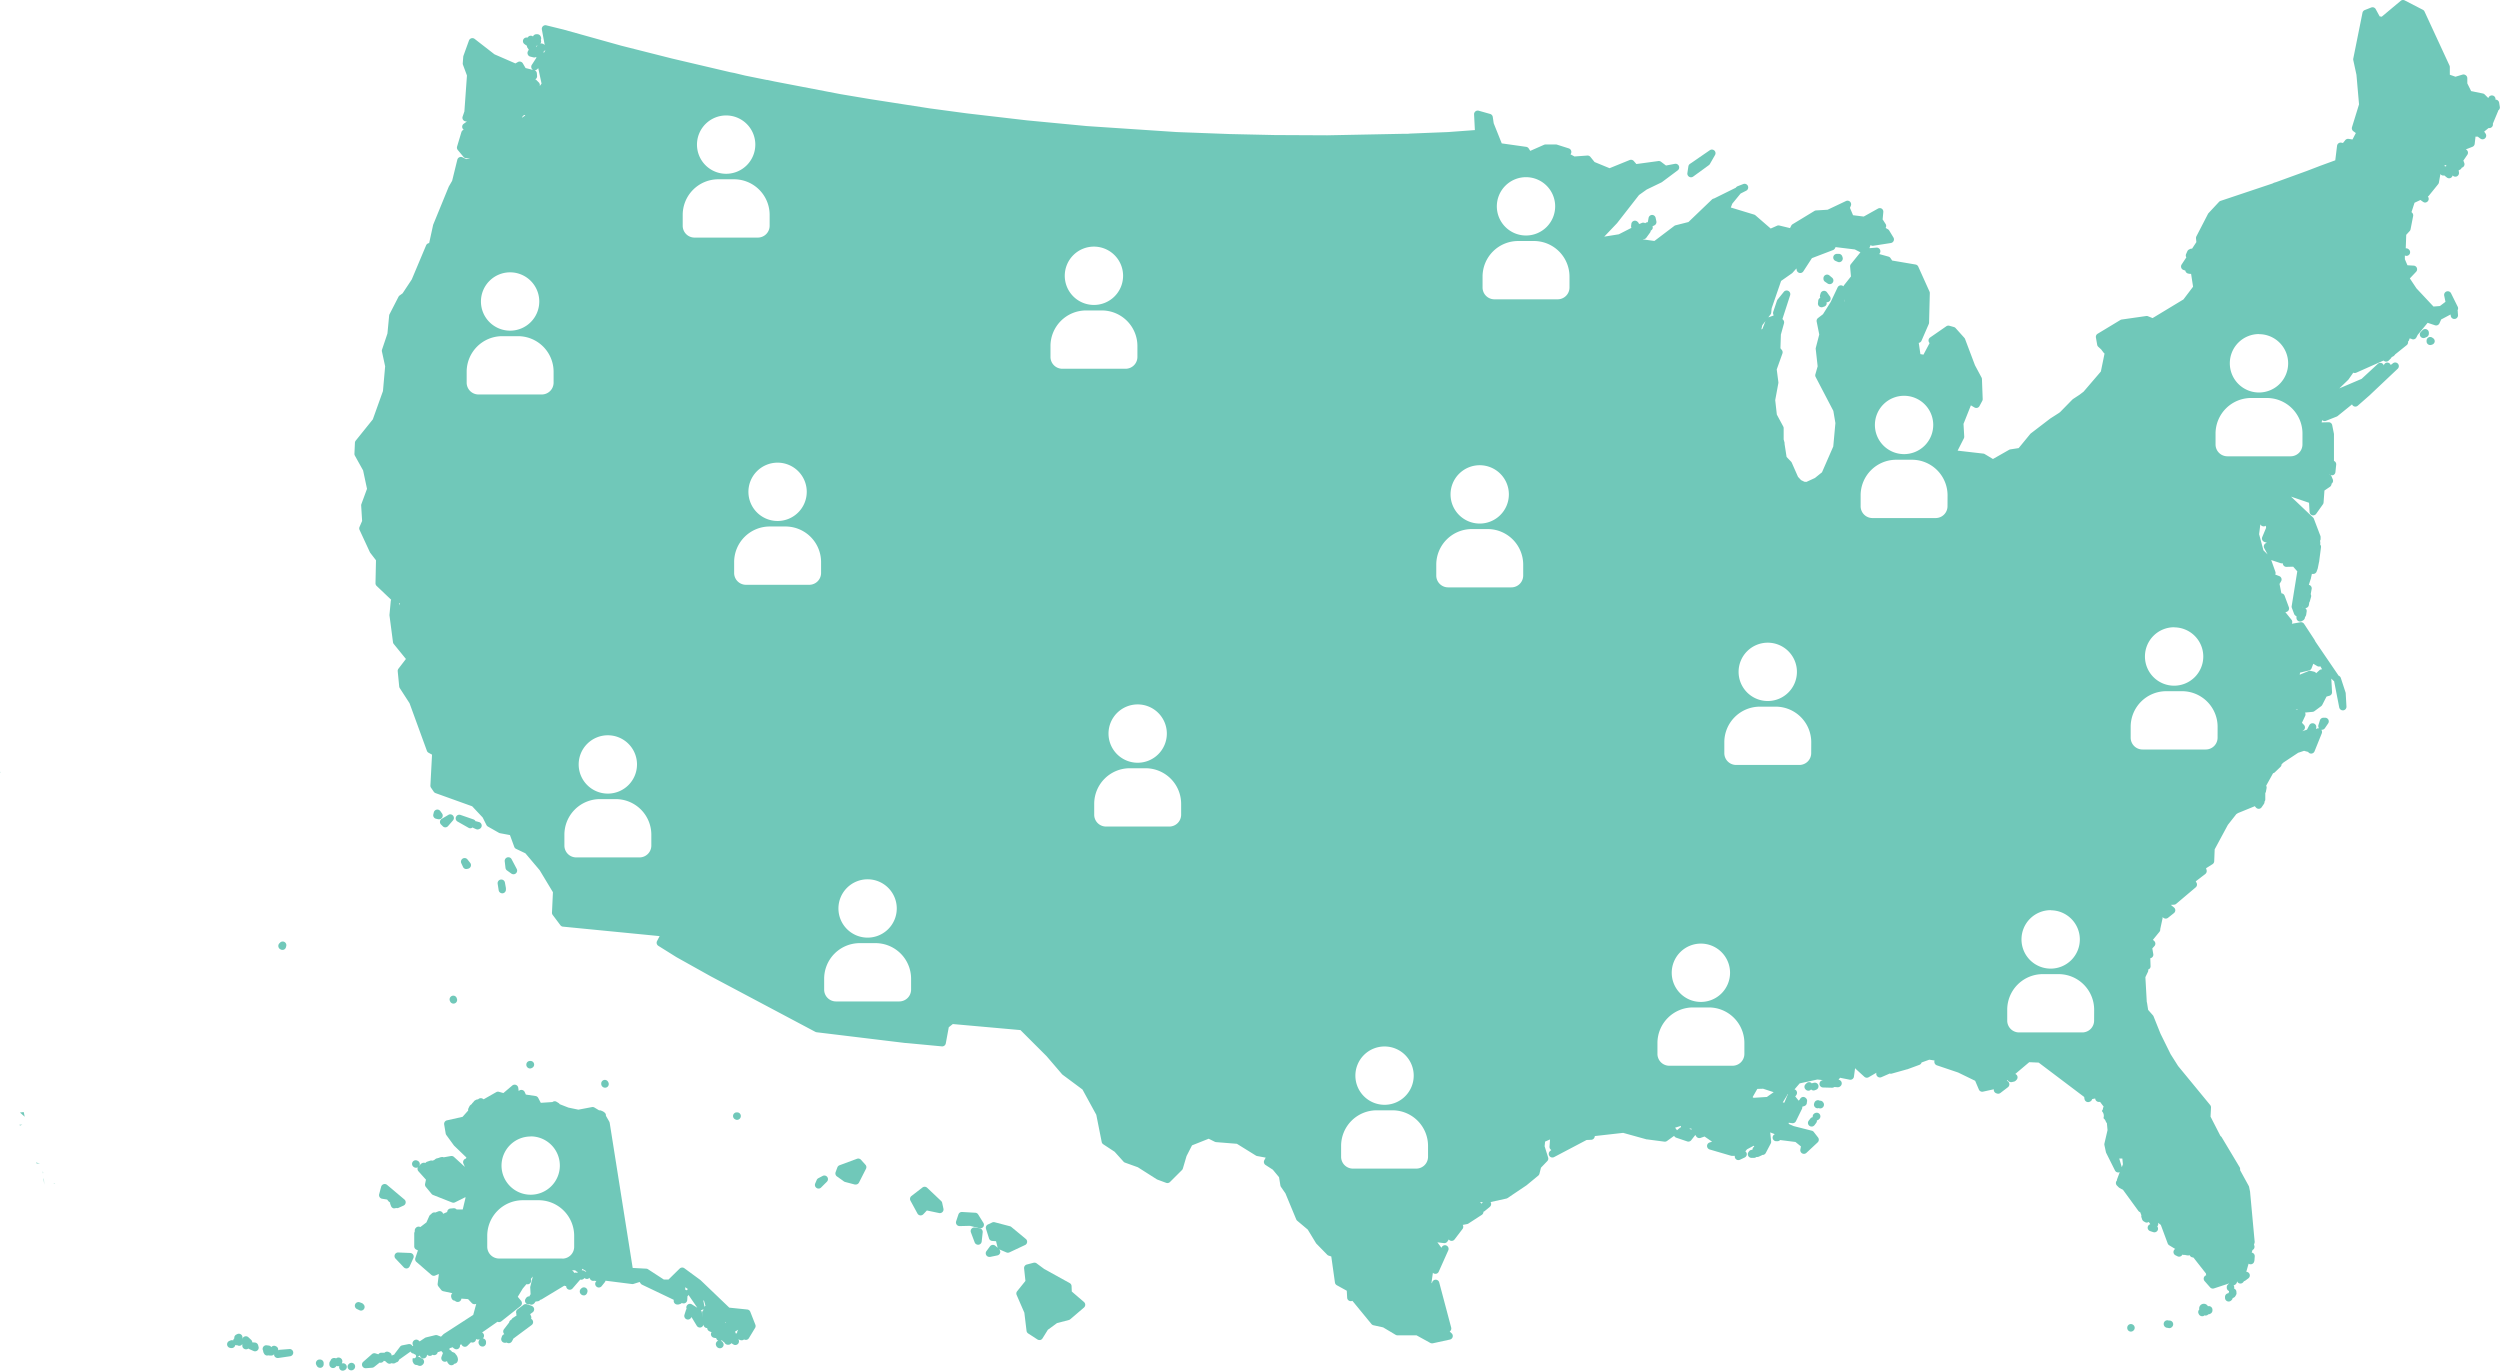 <svg xmlns="http://www.w3.org/2000/svg" viewBox="0 0 972.05 532.99"><defs><style>.cls-1{fill:#70c8b9;}</style></defs><title>illustration-3_1</title><g id="Layer_2" data-name="Layer 2"><g id="Layer_1-2" data-name="Layer 1"><polygon class="cls-1" points="0 300.37 0.29 300.27 0.29 300.08 0 300.37 0 300.37"/><polygon class="cls-1" points="16.99 458.68 17.18 460.62 17.08 458 16.99 458.68"/><polygon class="cls-1" points="7.76 437.62 8.64 437.33 7.57 437.33 7.76 437.62"/><polygon class="cls-1" points="7.76 432.57 9.61 434.22 9.22 432.38 7.76 432.57"/><polygon class="cls-1" points="14.07 452.27 15.53 452.57 14.17 451.98 14.07 452.27"/><polygon class="cls-1" points="21.16 460.24 21.45 460.14 20.77 460.14 21.16 460.24"/><polygon class="cls-1" points="16.7 456.25 16.79 455.96 16.6 455.38 16.7 456.25"/><path class="cls-1" d="M944.39,129.73v-.38a1.42,1.42,0,0,0-2.42-1l-.68.68a1.42,1.42,0,0,0,1,2.42,1.36,1.36,0,0,0,.56-.11l.68-.29A1.43,1.43,0,0,0,944.39,129.73Z"/><path class="cls-1" d="M946,131.47l-.29-.2a1.42,1.42,0,0,0-2.21,1.18v.29a1.4,1.4,0,0,0,.59,1.15,1.43,1.43,0,0,0,1.28.2l.29-.1a1.44,1.44,0,0,0,1-1.16A1.42,1.42,0,0,0,946,131.47Z"/><path class="cls-1" d="M366.34,467.71a1.37,1.37,0,0,0-.41-.74l-5.43-5.14a1.42,1.42,0,0,0-1.84-.1l-4.28,3.3a1.44,1.44,0,0,0-.38,1.8l2.72,5a1.41,1.41,0,0,0,1.06.74H358a1.45,1.45,0,0,0,1-.44l1.39-1.47,4.76,1a1.42,1.42,0,0,0,1.29-.39,1.41,1.41,0,0,0,.39-1.29Z"/><path class="cls-1" d="M380.9,477.57l-1.84-.29a1.41,1.41,0,0,0-1.55,1.89l1.46,3.89a1.43,1.43,0,0,0,1.32.92l.18,0a1.41,1.41,0,0,0,1.23-1.25l.39-3.59A1.42,1.42,0,0,0,380.9,477.57Z"/><path class="cls-1" d="M334.76,450.94a1.41,1.41,0,0,0-1.55-.38l-6.8,2.52a1.43,1.43,0,0,0-.83.84l-.68,1.84a1.43,1.43,0,0,0,.51,1.65l2.71,1.94a1.54,1.54,0,0,0,.47.22l3.79,1a1.45,1.45,0,0,0,.35,0,1.43,1.43,0,0,0,1.27-.77l2.71-5.34a1.4,1.4,0,0,0-.21-1.59Z"/><path class="cls-1" d="M319.84,457.24l-1.65.87a1.43,1.43,0,0,0-.64.69l-.58,1.36a1.4,1.4,0,0,0,.51,1.73,1.35,1.35,0,0,0,.79.25,1.38,1.38,0,0,0,1-.42l2.23-2.23a1.41,1.41,0,0,0-1.66-2.25Z"/><path class="cls-1" d="M416.73,502.17l-.08-2.09a1.41,1.41,0,0,0-.73-1.19L406,493.4l-2.94-2.18a1.42,1.42,0,0,0-1.2-.23l-2.62.68a1.41,1.41,0,0,0-1.05,1.52l.52,4.86-3.22,4a1.41,1.41,0,0,0-.2,1.46l3,6.9.85,7.07a1.45,1.45,0,0,0,.64,1l3.59,2.33a1.41,1.41,0,0,0,.77.22,1.63,1.63,0,0,0,.31,0,1.4,1.4,0,0,0,.89-.63l2.09-3.36,3.54-2.59,4.59-1.2a1.4,1.4,0,0,0,.57-.29l5.34-4.56a1.44,1.44,0,0,0,.49-1.08,1.4,1.4,0,0,0-.5-1.08Z"/><path class="cls-1" d="M380.32,472.19a1.38,1.38,0,0,0-1.11-.65l-5.15-.3a1.41,1.41,0,0,0-1.42,1l-.87,2.62a1.41,1.41,0,0,0,.2,1.29,1.43,1.43,0,0,0,1.17.58l4-.1,3.69.93a1.44,1.44,0,0,0,1.5-.55,1.42,1.42,0,0,0,0-1.59Z"/><path class="cls-1" d="M399.36,483a1.38,1.38,0,0,0-.5-1.27l-5.63-4.66a1.4,1.4,0,0,0-.54-.28l-5.92-1.55a1.36,1.36,0,0,0-1,.09l-1.65.77a1.41,1.41,0,0,0-.74,1.71l1.16,3.69a1.44,1.44,0,0,0,1.24,1l1.5.11.54,2.2a1.11,1.11,0,0,0,.19.43l-1-.86a1.45,1.45,0,0,0-1.09-.34,1.42,1.42,0,0,0-1,.57l-1.36,1.84a1.41,1.41,0,0,0,1.14,2.26l.29,0,2.81-.58a1.4,1.4,0,0,0,1.08-1,1.39,1.39,0,0,0-.36-1.33l.08,0,2.72,1.17a1.55,1.55,0,0,0,.56.11,1.38,1.38,0,0,0,.6-.13l6-2.82A1.39,1.39,0,0,0,399.36,483Z"/><path class="cls-1" d="M109,369.1l.19.09a1.43,1.43,0,0,0,.64.15,1.52,1.52,0,0,0,.59-.12,1.41,1.41,0,0,0,.78-1l.1-.39a1.42,1.42,0,0,0-2.38-1.34l-.29.29a1.43,1.43,0,0,0-.4,1.23A1.46,1.46,0,0,0,109,369.1Z"/><path class="cls-1" d="M176,387.15a1.47,1.47,0,0,0-1.19,1.45,1.36,1.36,0,0,0,.15.63l.09.2a1.42,1.42,0,0,0,2.62-1.08l-.1-.29A1.39,1.39,0,0,0,176,387.15Z"/><path class="cls-1" d="M286,435.3a1.4,1.4,0,0,0,.57.13,1.51,1.51,0,0,0,.81-.25,1.48,1.48,0,0,0,.67-1.25,1.42,1.42,0,0,0-1.41-1.42h-.2a1.43,1.43,0,0,0-1.38,1.1,1.41,1.41,0,0,0,.75,1.59Z"/><path class="cls-1" d="M236.49,422.25a1.44,1.44,0,0,0,.06-1.38l-.1-.19a1.41,1.41,0,0,0-2.68.63v.2a1.5,1.5,0,0,0,1.51,1.41A1.42,1.42,0,0,0,236.49,422.25Z"/><path class="cls-1" d="M206.07,415.45a1.42,1.42,0,0,0,.63-.15l.19-.1a1.41,1.41,0,0,0-.63-2.68h-.19a1.41,1.41,0,0,0-1.42,1.42V414a1.42,1.42,0,0,0,.67,1.21A1.44,1.44,0,0,0,206.07,415.45Z"/><path class="cls-1" d="M174.38,316.82l-2.62,1.55a1.41,1.41,0,0,0-.28,2.22l.68.68a1.38,1.38,0,0,0,1,.42h.05a1.44,1.44,0,0,0,1-.49l1.94-2.23a1.42,1.42,0,0,0-1.79-2.15Z"/><path class="cls-1" d="M184.23,322l.88.39a1.42,1.42,0,0,0,.57.12,1.36,1.36,0,0,0,.63-.15l.2-.09a1.42,1.42,0,0,0-.26-2.64l-1.07-.29a2.28,2.28,0,0,0-.26,0,1.42,1.42,0,0,0-.81-.73l-5.05-1.75a1.42,1.42,0,0,0-1.16,2.58l4.27,2.42a1.37,1.37,0,0,0,.7.19,1.45,1.45,0,0,0,.92-.34A1.25,1.25,0,0,0,184.23,322Z"/><path class="cls-1" d="M181.75,334.15a1.42,1.42,0,0,0-2.4,1.47l.68,1.46a1.38,1.38,0,0,0,1.63.77l.39-.09a1.43,1.43,0,0,0,1-.92,1.41,1.41,0,0,0-.22-1.33Z"/><path class="cls-1" d="M171.22,315.38a1.43,1.43,0,0,0-1.42-.58,1.41,1.41,0,0,0-1.12,1.05l-.19.78a1.36,1.36,0,0,0,.17,1.09,1.4,1.4,0,0,0,.89.63l.88.2.3,0a1.42,1.42,0,0,0,1.16-2.23Z"/><path class="cls-1" d="M197.08,338.41l1.75,1.26a1.41,1.41,0,0,0,.83.26,1.37,1.37,0,0,0,.93-.35,1.41,1.41,0,0,0,.32-1.73l-2-3.79a1.42,1.42,0,0,0-2.66.84l.29,2.52A1.48,1.48,0,0,0,197.08,338.41Z"/><path class="cls-1" d="M194.67,342a1.42,1.42,0,0,0-1.17,1.62l.39,2.52a1.42,1.42,0,0,0,1.4,1.2h.11a1.42,1.42,0,0,0,1.31-1.42v-.38a2.28,2.28,0,0,0,0-.26l-.39-2.13A1.41,1.41,0,0,0,194.67,342Z"/><path class="cls-1" d="M705.79,432.76l-.2.1a1.43,1.43,0,0,0-.78,1.26v.1a.76.76,0,0,0,0,.16,1.44,1.44,0,0,0-.89.52l-.68.88a1.42,1.42,0,0,0,2.12,1.87l.1-.1a1,1,0,0,0,.13-.15l.58-.78a1.37,1.37,0,0,0,.27-1,1.4,1.4,0,0,0,.76-.37l.2-.19a1.42,1.42,0,0,0-1.64-2.27Z"/><path class="cls-1" d="M708.69,428.37a1.39,1.39,0,0,0-1.11-.39l-.14-.07a1.37,1.37,0,0,0-1.17,0,1.39,1.39,0,0,0-.8.86l-.1.29a1.42,1.42,0,0,0,.49,1.57,1.35,1.35,0,0,0,.86.29,1.42,1.42,0,0,0,.45-.08,1.45,1.45,0,0,0,.58.14,1.49,1.49,0,0,0,.36-.05,1.47,1.47,0,0,0,1.09-1.42,1.41,1.41,0,0,0-.41-1Z"/><path class="cls-1" d="M843.58,513.46h-.2a.58.58,0,0,0-.14,0,1.44,1.44,0,0,0-1.08,0,1.42,1.42,0,0,0-.87,1.31v.1a1.51,1.51,0,0,0,1.51,1.42l.12,0a1.56,1.56,0,0,0,.56.12h0a1.51,1.51,0,0,0,1-.42l.09-.1a1.43,1.43,0,0,0,.3-1.55A1.42,1.42,0,0,0,843.58,513.46Z"/><path class="cls-1" d="M859.22,507.89a1.39,1.39,0,0,0-.73,0l0,0a1.81,1.81,0,0,0-3.36,1.26,1.33,1.33,0,0,0-.21.26,1.41,1.41,0,0,0-.06,1.38l.1.19a1.41,1.41,0,0,0,1.26.79,1.86,1.86,0,0,0,.33,0,1.48,1.48,0,0,0,.61-.34,1.25,1.25,0,0,0,.42.08,1.41,1.41,0,0,0,1.06-.48h0a1.46,1.46,0,0,0,.64-.15l.19-.1a1.41,1.41,0,0,0,.78-1.26v-.2A1.43,1.43,0,0,0,859.22,507.89Z"/><path class="cls-1" d="M828.53,514.82a1.43,1.43,0,0,0-1.42,1.42v.1a1.42,1.42,0,0,0,.87,1.3,1.35,1.35,0,0,0,.55.11,1.41,1.41,0,0,0,1-.41l.1-.09a1.42,1.42,0,0,0,.26-1.55A1.5,1.5,0,0,0,828.53,514.82Z"/><path class="cls-1" d="M704.19,423.59a1.37,1.37,0,0,0,.18.16,1.41,1.41,0,0,0,.79.24,1.39,1.39,0,0,0,.53-.1l.49-.19a1.42,1.42,0,0,0-.81-2.71l-.48.1a1.09,1.09,0,0,0-.43.18,1.12,1.12,0,0,0-.17-.2,1.43,1.43,0,0,0-1.88.11l-.39.39a1.42,1.42,0,0,0,0,2l.09.09a1.42,1.42,0,0,0,1,.42h.17A1.42,1.42,0,0,0,704.19,423.59Z"/><path class="cls-1" d="M972,41.66l-.29-1.75a1.43,1.43,0,0,0-1.23-1.17l-.18,0,0-.37a1.4,1.4,0,0,0-1.13-1.24,1.44,1.44,0,0,0-1.53.71l-.15.28-1.38-1.38a1.46,1.46,0,0,0-.72-.39l-4.56-.93-1.49-3v-2a1.42,1.42,0,0,0-.57-1.14A1.45,1.45,0,0,0,957.5,29l-2.76.83-2.2-.77v-3a1.49,1.49,0,0,0-.13-.59l-9.71-21a1.39,1.39,0,0,0-.63-.66L935,.16a1.41,1.41,0,0,0-1.56.17L926.06,6.5l-.81-.14-1.52-2.8A1.41,1.41,0,0,0,922,2.91l-2.53,1a1.43,1.43,0,0,0-.88,1L915,22.78a1.26,1.26,0,0,0,0,.58l1.24,5.74,1,11.48-2.73,8.85A1.44,1.44,0,0,0,915,51l1,.73-1.3,2.5L913.19,54a1.41,1.41,0,0,0-1.22.4l-.19.2a.1.1,0,0,0,0,.05l-.06.06-.72.88-.62-.12a1.42,1.42,0,0,0-1.11.24,1.44,1.44,0,0,0-.58,1L908,62.33l-5.8,2.12-5.21,2L885,70.81l-.68.2a.85.85,0,0,0-.24.09l-.5.25-20.19,6.76a1.54,1.54,0,0,0-.59.38l-4.07,4.37a1.34,1.34,0,0,0-.22.31L854,91.9a1.49,1.49,0,0,0-.15.8l.14,1.44-1.68,2.56a1.45,1.45,0,0,0-.79.12l-.39.2a1.35,1.35,0,0,0-.65.68L850,98.77a1.39,1.39,0,0,0,.09,1.3l-1.83,2.78a1.38,1.38,0,0,0-.15,1.23,1.39,1.39,0,0,0,.88.89l.72.24a1.27,1.27,0,0,0,.06.28,1.42,1.42,0,0,0,1.09.89l.59.1.23,0a1.09,1.09,0,0,0,.26,0l.77,5-3.74,4.94-12,7.26-1.77-.71a1.4,1.4,0,0,0-.73-.09l-9.51,1.36a1.4,1.4,0,0,0-.53.19l-8.83,5.34a1.42,1.42,0,0,0-.67,1.45l.49,2.82a1.38,1.38,0,0,0,.46.82l1.09,1,.94,1.25a1.52,1.52,0,0,0,.38.34l-1.43,7-6.71,7.83-1.53,1.17L806,155.17l-.2.17-4.7,4.8-.46.38-3.42,2.19-.1.07-7.47,5.72a1.75,1.75,0,0,0-.24.23l-4.51,5.5-3.24.5a1.36,1.36,0,0,0-.49.17l-6.27,3.57-3.17-1.9a1.44,1.44,0,0,0-.57-.2l-10-1.15,2.42-4.76a1.48,1.48,0,0,0,.15-.72l-.28-4.93,2.87-7.2,1.39.82a1.47,1.47,0,0,0,1.11.14,1.41,1.41,0,0,0,.86-.71l1.07-2a1.45,1.45,0,0,0,.16-.71l-.29-7.76a1.47,1.47,0,0,0-.17-.62L767.9,142l-3.85-10.2a1.48,1.48,0,0,0-.28-.45l-3.39-3.78a1.42,1.42,0,0,0-.68-.42l-1.75-.49a1.42,1.42,0,0,0-1.18.2l-6.31,4.37a1.39,1.39,0,0,0-.59.95,1.42,1.42,0,0,0,.28,1.09l.11.14-2.38,4.49-1.19-.21-.64-4.35.26-.09a1.43,1.43,0,0,0,.82-.78l2.82-6.5a1.4,1.4,0,0,0,.11-.53l.29-11.45a1.35,1.35,0,0,0-.12-.62l-4.37-9.7a1.42,1.42,0,0,0-1.05-.82l-9.11-1.55-.63-.94a1.38,1.38,0,0,0-.78-.58l-3.61-1,.19-.26a1.42,1.42,0,0,0-1.26-2.24l-2.52.2a.86.86,0,0,0-.23,0l.46-1.19.09.06a1.34,1.34,0,0,0,1,.2l6.8-1.06a1.43,1.43,0,0,0,1-2.14l-1.65-2.72a1.38,1.38,0,0,0-.5-.49l-.9-.52a1.41,1.41,0,0,0,0-1.53l-1-1.55a.9.9,0,0,0-.16-.18l.27-2.92a1.42,1.42,0,0,0-.63-1.32,1.46,1.46,0,0,0-1.47,0l-5.51,3.08-4.16-.52-1.2-2.86.34-.81a1.41,1.41,0,0,0-1.9-1.84l-7.13,3.38-4.49.27a1.39,1.39,0,0,0-.65.21L697,87.18a1.45,1.45,0,0,0-.53.57l-.47.94-4.14-1a1.43,1.43,0,0,0-.91.08l-2.47,1.09-5.93-5.14a1.41,1.41,0,0,0-.51-.28l-9.07-2.76.57-1.47,3.23-3.95L679,74.13a1.42,1.42,0,0,0-1.14-2.59l-2.24.87a1.6,1.6,0,0,0-.58.42l-.12.16-8.48,4.2a1.42,1.42,0,0,0-.79.37l-9.15,8.77-5,1.27a1.22,1.22,0,0,0-.5.24l-7.5,5.68-.26.17L639,93.1l-.19,0V93l.18,0a1.42,1.42,0,0,0,1.16-.6l1.45-2a1.41,1.41,0,0,0,.24-.73,1.47,1.47,0,0,0,.69-.7,1.44,1.44,0,0,0,0-1l.16-.06.59-.29a1.44,1.44,0,0,0,.75-1.57l-.29-1.36a1.42,1.42,0,0,0-1.39-1.12h0A1.41,1.41,0,0,0,641,84.74l-.3,1.65v0a1.42,1.42,0,0,0-.72.2l-.32.2-.15-.09a1.37,1.37,0,0,0-1.17,0l-.68.29h0a1.43,1.43,0,0,0-.39.11,1.46,1.46,0,0,0-.37-.69l-.2-.19a1.43,1.43,0,0,0-1.46-.34,1.41,1.41,0,0,0-.94,1.17l-.1.77a1.44,1.44,0,0,0,.14.77l-4.91,2.51-5.67.91,4.92-5.17.09-.1,8.51-10.91,3-2.14L646,70.93l.23-.14,6.11-4.56a1.42,1.42,0,0,0-1.11-2.53l-3.46.66-1.92-1.46a1.42,1.42,0,0,0-1.05-.28l-8.54,1.16-1-1.15a1.42,1.42,0,0,0-1.63-.4l-7.8,3.17L620,63l-1.62-2a1.41,1.41,0,0,0-1.19-.52l-5,.36L610.63,60a1.4,1.4,0,0,0,.29-1.3,1.43,1.43,0,0,0-.93-1l-4.57-1.45a1.25,1.25,0,0,0-.43-.07h-4.07a1.39,1.39,0,0,0-.57.12L595,58.66l-.61-.94a1.41,1.41,0,0,0-1-.63l-9.48-1.34-3.13-7.82-.36-2.46a1.44,1.44,0,0,0-1-1.16l-4.47-1.26a1.42,1.42,0,0,0-1.8,1.44l.31,6.09L563,51.35l-14.74.59-.9.09h-2l-29.28.58-20.46-.1-17.54-.39-20.51-.77-35-2.33-23.36-2.23-23.27-2.71-14.44-1.94L338.4,38.55l-11.52-1.93-25.79-4.95-2.71-.58-.25,0-8.45-1.71-4.15-1L284,28.09l-22.69-5.33-19.77-5L219.12,11.5l-6.7-1.65a1.41,1.41,0,0,0-1.73,1.63l1.1,6s0,0,0,0l-.39-.3a1.76,1.76,0,0,0-.95-.28,1.36,1.36,0,0,0-.36.06,1.42,1.42,0,0,0,.24-1.35s0,0-.05-.09a1.4,1.4,0,0,0,0-1.23l-.09-.2a1.41,1.41,0,0,0-1.27-.78h-.39a1.41,1.41,0,0,0-1.29.87,1.43,1.43,0,0,0-.78-.29,1.39,1.39,0,0,0-1.07.42l-.1.09-.19.24a1.4,1.4,0,0,0-1.57.62,1.42,1.42,0,0,0,.39,1.88l.68.49a1.83,1.83,0,0,0,.28.14,1.39,1.39,0,0,0,.26.87l.46.66-.36.68a1.39,1.39,0,0,0,0,1.24,1.37,1.37,0,0,0,1,.8l1.16.29a1.41,1.41,0,0,0,.35.05,1.43,1.43,0,0,0,.72-.23l.08.34-1.71,2.65A1.41,1.41,0,0,0,207,27a1.57,1.57,0,0,0,.25.14,1.72,1.72,0,0,0-.39,0,1.58,1.58,0,0,0-.38-.15l-2.13-.53-1.06-1.82a1.43,1.43,0,0,0-1.89-.54l-1,.56-8.14-3.54-7.72-6a1.42,1.42,0,0,0-2.2.64l-2.14,5.92a1.63,1.63,0,0,0-.08.37l-.19,2.53a1.37,1.37,0,0,0,.08.6l1.55,4.17-1,14-.71,2.06A1.43,1.43,0,0,0,181,47.19l.54.05-1.23.88a1.41,1.41,0,0,0-.6,1.26,1.44,1.44,0,0,0,.61,1.06,1.44,1.44,0,0,0-.94,1L177.72,57a1.44,1.44,0,0,0,.26,1.3L180.22,61a1.37,1.37,0,0,0,1.21.51l1.43-.11-1.61.48-1.44-.72a1.43,1.43,0,0,0-1.23,0,1.45,1.45,0,0,0-.78,1l-2,8.15-1.25,2.15a.76.76,0,0,0-.09.18l-6,14.66a.88.88,0,0,0-.07.23l-1.53,7h0a1.41,1.41,0,0,0-1.18.86l-5.58,13.27-3.57,5.4-1.14.82a1.41,1.41,0,0,0-.44.5l-3.49,6.8a1.31,1.31,0,0,0-.15.51l-.67,7L148.52,136a1.37,1.37,0,0,0,0,.75l1.23,5.68-.85,9.63-3.94,11-6.64,8.26a1.5,1.5,0,0,0-.32.83l-.19,4.27a1.41,1.41,0,0,0,.18.75l3.19,5.74,1.52,7.15-2.18,5.93a1.39,1.39,0,0,0-.09.57l.37,6-1,2.3a1.41,1.41,0,0,0,0,1.17l4,8.64c.05.09.1.18.16.27l2.23,2.9-.19,8.92a1.42,1.42,0,0,0,.44,1.06l5.66,5.38a1.42,1.42,0,0,0-.17.55l-.49,5.24a1.61,1.61,0,0,0,0,.31l1.36,10.39a1.45,1.45,0,0,0,.3.71l4.73,5.82-2.9,3.78a1.38,1.38,0,0,0-.29,1l.58,5.92a1.4,1.4,0,0,0,.22.63l3.8,5.88,6.74,18.49a1.39,1.39,0,0,0,.65.76l1.35.74-.63,12a1.35,1.35,0,0,0,.25.87l1.06,1.56a1.45,1.45,0,0,0,.69.53l14.24,5.12,4.09,4.36,1.46,2.92a1.43,1.43,0,0,0,.57.6l4.27,2.43a1.65,1.65,0,0,0,.44.16l3.86.72,1.67,4.58a1.37,1.37,0,0,0,.72.79l3.61,1.72,5.55,6.57,5.16,8.56-.37,7.92a1.38,1.38,0,0,0,.28.92l3,4a1.37,1.37,0,0,0,1,.55l37.58,3.68-1,1.91a1.42,1.42,0,0,0,.5,1.87l7.05,4.41,13.23,7.39,40.76,21.64a1.28,1.28,0,0,0,.49.16L352,405.54h.39l.21.05.22,0,13.39,1.26a1.42,1.42,0,0,0,1.53-1.15l1.16-6.28,1.57-1.25,26.31,2.35,10.16,10.15,6,7a1.7,1.7,0,0,0,.24.22l7.71,5.73,5.37,9.83,2.1,10.56a1.4,1.4,0,0,0,.61.91l4.41,2.9,3.47,3.85a1.3,1.3,0,0,0,.57.38l5,1.8,7.34,4.67.26.13,3.4,1.26a1.42,1.42,0,0,0,1.5-.33l4.66-4.65a1.44,1.44,0,0,0,.35-.61l1.42-4.82,2.13-4.16,6.48-2.58,2.35,1.17a1.56,1.56,0,0,0,.52.15l8.1.65,7.37,4.57a1.28,1.28,0,0,0,.49.19l3.34.62-.54,1a1.42,1.42,0,0,0,.48,1.86l2.82,1.82,2.43,2.93.52,3.21a1.41,1.41,0,0,0,.28.64L499.8,464l4.2,10.12a1.41,1.41,0,0,0,.4.54l4.09,3.44,3.18,5.24a1.16,1.16,0,0,0,.2.25l4.17,4.27a1.33,1.33,0,0,0,.59.36l1,.32,1.43,10.18a1.41,1.41,0,0,0,.71,1l3.88,2.14.15,2.71a1.38,1.38,0,0,0,.58,1.07,1.41,1.41,0,0,0,1.18.23l.29-.07,7.39,9a1.43,1.43,0,0,0,.8.49l3.75.82,4.85,2.89a1.43,1.43,0,0,0,.73.2h7.4l5.31,2.93a1.36,1.36,0,0,0,.68.18l.3,0,6.7-1.46a1.42,1.42,0,0,0,.67-2.42l-.76-.71a1.42,1.42,0,0,0,.58-1.53l-4.66-17.57a1.42,1.42,0,0,0-2.79.36V499l-.21-.32.55-3.81a1.26,1.26,0,0,0,.56.36,1.52,1.52,0,0,0,.42.06,1.39,1.39,0,0,0,1.29-.84l3.69-8.25a1.41,1.41,0,0,0-2.54-1.24l-.11.2-1.57-2.12,2.57.31a1.45,1.45,0,0,0,1.35-.64l.52-.79a1.44,1.44,0,0,0,.45.4,1.43,1.43,0,0,0,.66.16,1.41,1.41,0,0,0,1.13-.56l3.1-4.07a1.41,1.41,0,0,0,.08-1.58l1.68-.32a1.39,1.39,0,0,0,.51-.2l5.24-3.4a1.37,1.37,0,0,0,.62-1.2,1.4,1.4,0,0,0,.47-.24l2-1.65a1.43,1.43,0,0,0,.38-1.74c0-.05-.07-.08-.1-.13l6.12-1.35a1.3,1.3,0,0,0,.49-.2l7.37-4.95.11-.09,4.47-3.69a1.39,1.39,0,0,0,.47-.74l.59-2.35,2.45-2.55a1.42,1.42,0,0,0,.34-1.4l-1.37-4.39.18-1.8,1.93-.85-.21,2.79a1.42,1.42,0,0,0,.38,1.07,1.35,1.35,0,0,0,.32.26l-.49.41a1.42,1.42,0,0,0-.26,1.88,1.41,1.41,0,0,0,1.83.46l12.63-6.65,1.82-.08a1.43,1.43,0,0,0,1.32-1.11l.08-.34,11-1.24,9.15,2.54.2,0,6.7.88a1.42,1.42,0,0,0,1-.26l2.77-2a1.43,1.43,0,0,0,.8.71l4.28,1.45a1.4,1.4,0,0,0,1.57-.46l1.45-1.85a1.48,1.48,0,0,0,.13-.21l.38.59a1.43,1.43,0,0,0,1.66.57l1.56-.54,2.92,2-1,.34a1.42,1.42,0,0,0,.07,2.7l8.25,2.42a1.34,1.34,0,0,0,.4.06h1.14a1.39,1.39,0,0,0,1.38,1.65,1.33,1.33,0,0,0,.61-.14l1.84-.87a1.42,1.42,0,0,0,.74-1.75,1.49,1.49,0,0,0-.49-.64l.64-.78,2.62-1.41.23.33a1.47,1.47,0,0,0-.64.77l-.1.3a1.55,1.55,0,0,0,0,.21,1.41,1.41,0,0,0-1.34.61l-.2.29a1.42,1.42,0,0,0,1.18,2.21H682a1.43,1.43,0,0,0,.92-.34,1.34,1.34,0,0,0,.35,0,1.51,1.51,0,0,0,.58-.12l1.07-.49a.93.93,0,0,0,.26-.18l.21,0a1.43,1.43,0,0,0,1.17-.76l1.94-3.69a1.46,1.46,0,0,0,.16-.8l-.36-3.52,1.78.69-.22.14a1.42,1.42,0,0,0,.78,2.6h.49a1.41,1.41,0,0,0,1-.44l.17,0,5.81.73,2.13,1.73-.23,1.21a1.42,1.42,0,0,0,2.36,1.3l4.37-4.08a1.42,1.42,0,0,0,.16-1.9l-1.66-2.14a1.34,1.34,0,0,0-.77-.5l-7.09-1.8L695.49,437l0-.46,1.36.18a1.43,1.43,0,0,0,1.45-.79l2.33-4.75a1.5,1.5,0,0,0,.12-.86l.8-.26a1.43,1.43,0,0,0,1-1.35v-.18a1.42,1.42,0,0,0-.31-1.5l-.1-.09a1.43,1.43,0,0,0-1.14-.42,1.39,1.39,0,0,0-1,.63l-.39.58,0,0-.08.05a1.53,1.53,0,0,0-.18.18L698,426.26a1.47,1.47,0,0,0,.47-.52l.1-.2a1.43,1.43,0,0,0-.44-1.79,1.88,1.88,0,0,0-.38-.18l2-2.33,6.89-1.5L709,420h-.13a1.42,1.42,0,0,0,0,2.84l3.49.09h0a1.43,1.43,0,0,0,.64-.15l.19-.09s0,0,.07-.05l1.23.1h.11a1.45,1.45,0,0,0,1-.41l.1-.1a1.43,1.43,0,0,0,.3-1.55,1.4,1.4,0,0,0-1.15-.85l.6-.77,3.72.74a1.4,1.4,0,0,0,1.68-1.2l.45-3.31a1.57,1.57,0,0,0,.3.38l3.3,3a1.42,1.42,0,0,0,1.67.18l3-1.74,0,.05a1.43,1.43,0,0,0,1.94,1.67l3.11-1.36.11-.07a1.51,1.51,0,0,0,.48.09,1.32,1.32,0,0,0,.39-.06l5.82-1.64.11,0,4.75-1.75a1.39,1.39,0,0,0,.87-.93l3-1.08,2.05.31a1.46,1.46,0,0,0,0,1,1.44,1.44,0,0,0,.89.88l8.26,2.79,6.63,3.22,1.44,3.39a1.42,1.42,0,0,0,1.6.84l4.22-.93a1.43,1.43,0,0,0,.95,1.56l.29.1a1.41,1.41,0,0,0,.45.07,1.44,1.44,0,0,0,.87-.29l2.91-2.23a1.43,1.43,0,0,0,.29-2,1.39,1.39,0,0,0-.72-.5l.35-.28a1.41,1.41,0,0,0,1.25.79,1.63,1.63,0,0,0,.31,0l.88-.2a1.43,1.43,0,0,0,.69-.38l.29-.29a1.42,1.42,0,0,0,.18-1.79,1.47,1.47,0,0,0-.65-.51L789,413l3.68.16,17.73,13.39a1.93,1.93,0,0,0,0,.34l.1.49a1.41,1.41,0,0,0,.77,1,1.37,1.37,0,0,0,.62.14,1.43,1.43,0,0,0,.64-.15l.19-.09a1.41,1.41,0,0,0,.74-.94v0l1.19-.23a1.41,1.41,0,0,0,1.4,1.34h.2a1.57,1.57,0,0,0,.3,0l1.4,1.86a1.43,1.43,0,0,0-.29,1,1.35,1.35,0,0,0-.38.74,2.68,2.68,0,0,1,.57,2.71,3,3,0,0,1,1,1.53l.1.09s0,0,0,0a1.57,1.57,0,0,0,.24.32l.25,2.71-1.21,5.22a1.44,1.44,0,0,0,0,.62l.58,2.71a2,2,0,0,0,.12.34l3.4,6.79a1.41,1.41,0,0,0,1.78.69l.07,0-1,2.66a1.46,1.46,0,0,0-.09.62s0,0-.06,0a1.42,1.42,0,0,0,.08,1.92l.68.68a1.57,1.57,0,0,0,.32.24l1.07.58a1.17,1.17,0,0,0,.24.09l6,8.24a1.43,1.43,0,0,0,.72.51l.46,1.2,0,.06a1.3,1.3,0,0,0,0,.65l.29.88a1.45,1.45,0,0,0,.61.77l.49.29a1.49,1.49,0,0,0,.73.2,1.39,1.39,0,0,0,.75-.26l.59.86-.23.11a1.43,1.43,0,0,0-.78,1.37,1.41,1.41,0,0,0,1,1.24l1.16.39a1.44,1.44,0,0,0,1.63-.55,1.43,1.43,0,0,0-.07-1.67,1.41,1.41,0,0,0,.31-1.44l1.08.85,2.67,7.2a1.44,1.44,0,0,0,.59.72l2.36,1.44-.07,0a1.42,1.42,0,0,0,.15,2.45l.78.39a1.39,1.39,0,0,0,.63.15,1.41,1.41,0,0,0,.89-.32,1.33,1.33,0,0,0,.38-.5,1.41,1.41,0,0,0,.57.14,1.24,1.24,0,0,0,.33,0h0l.2,0a1.7,1.7,0,0,0,.32.1l.68.1h.2a1.37,1.37,0,0,0,.53-.12s0,0,0,0a1.39,1.39,0,0,0,1,.85l.48.1h0l4.89,6.23a1.52,1.52,0,0,0,.07.64,1.49,1.49,0,0,0-.87.8,1.43,1.43,0,0,0,.25,1.48l2.14,2.43a1.41,1.41,0,0,0,1.5.41l5.71-1.88.11.05h0l0,.05a1.43,1.43,0,0,0-.85,1.3v.19a1.42,1.42,0,0,0,.88,1.31h0a1.24,1.24,0,0,0,0,.33v.06a1.37,1.37,0,0,0-.23.47,1.46,1.46,0,0,0-.45.1,1.43,1.43,0,0,0-.88,1.31v.39a1.43,1.43,0,0,0,.88,1.31,1.45,1.45,0,0,0,.54.11,1.42,1.42,0,0,0,1-.42l.2-.19a1.46,1.46,0,0,0,.37-.77,1.43,1.43,0,0,0,1-.67l.29-.49a1.39,1.39,0,0,0,.15-1.05,1.52,1.52,0,0,0-.11-.7,1.46,1.46,0,0,0-.8-.76,1.37,1.37,0,0,0-.18-1.22,1.22,1.22,0,0,0,.33-.14,1.41,1.41,0,0,0,.49-.31l.09-.1a1.4,1.4,0,0,0,.42-1s0-.07,0-.11a1.4,1.4,0,0,0,1.32.94,1.45,1.45,0,0,0,1.19-.64l.19-.28a1.54,1.54,0,0,0,.54-.24l1.17-.87a1.41,1.41,0,0,0-.81-2.54l.9-3.16a1.47,1.47,0,0,0,.59.24h.22a1.4,1.4,0,0,0,1.38-1.14l.1-.48a1,1,0,0,0,0-.17l.1-1.26a1.41,1.41,0,0,0-1.18-1.5l.3-1a.51.51,0,0,0,.15-.07,1.42,1.42,0,0,0,.54-1.71l-.11-.25.25-.87a1.28,1.28,0,0,0,0-.52l-1.75-19a.77.77,0,0,0,0-.15l-.39-1.94a1.44,1.44,0,0,0-.17-.45L871,455a1.36,1.36,0,0,0,0-.29v0a.25.25,0,0,0,0-.08.65.65,0,0,0,0-.19.52.52,0,0,0,0-.11,1.34,1.34,0,0,0-.07-.18l0-.07,0-.05s0,0,0,0l-7.08-11.84a1.35,1.35,0,0,0-.48-.47l-3.87-7.55.18-3.51a1.44,1.44,0,0,0-.32-1l-12.47-15.17-2.92-4.62-3.92-7.94-2.7-6.74a1.33,1.33,0,0,0-.25-.41l-1.86-2.11-.42-2.7a1.37,1.37,0,0,0-.11-.36l-.54-9.67L835.1,378a1.42,1.42,0,0,0,.17-.92l0-.12a1.28,1.28,0,0,0,.91-1.35l-.1-2.92s0-.07,0-.11a1.46,1.46,0,0,0,.34-.1,1.39,1.39,0,0,0,.82-1.53l-.38-2.19.81-.89a1.41,1.41,0,0,0-.08-2l-.49-.45,2.57-3.15a1.35,1.35,0,0,0,.27-1l.88-4.06a1.3,1.3,0,0,0,0-.62l.39.29a1.43,1.43,0,0,0,1.73,0l2.33-1.85a1.41,1.41,0,0,0,0-2.2l-1.21-1,1.27-.07a1.42,1.42,0,0,0,.83-.34l7.57-6.4a1.42,1.42,0,0,0,.34-1.75l-.32-.59,3.72-2.86a1.45,1.45,0,0,0,.5-1.51l-.21-.73,2.51-1.57a1.44,1.44,0,0,0,.66-1.14l.18-4.63,5.12-9.5,3.32-4.22.1-.05a1.88,1.88,0,0,0,.24-.14l.23-.17,6.64-2.71a1.32,1.32,0,0,0,.29.42l.19.2a1.41,1.41,0,0,0,1,.41h.13a1.42,1.42,0,0,0,1-.61l.87-1.26a1.37,1.37,0,0,0,.24-.91,1.46,1.46,0,0,0,.31-.84l0-2.54A1.62,1.62,0,0,0,881,308l.29-1.55a1.41,1.41,0,0,0-.16-.95l2.68-4.85a1.42,1.42,0,0,0,.66-.33l2.23-2.14a1.39,1.39,0,0,0,.42-1l.75-.71,5.78-3.83.09,0,2.16-.72a.46.46,0,0,0,.14.07l1.41.37a1.44,1.44,0,0,0,.76.59,1.52,1.52,0,0,0,.42.06,1.42,1.42,0,0,0,1.31-.89l2.82-7a1.43,1.43,0,0,0-.19-1.37,1.6,1.6,0,0,0,.23,0,1.4,1.4,0,0,0,1.17-.62l1.26-1.85a1.41,1.41,0,0,0-1.17-2.21h-.68a1.43,1.43,0,0,0-1.35,1l-.58,1.84a1.42,1.42,0,0,0,.24,1.28,1.35,1.35,0,0,0-1.18.35l.1-.7a1.42,1.42,0,0,0-1-1.56,1.43,1.43,0,0,0-1.7.69l-.9,1.73-1.84.61.47-.34a1.38,1.38,0,0,0,.57-1,1.4,1.4,0,0,0-.37-1.09l-.8-.85,1.24-2.63a1.4,1.4,0,0,0,0-1.26l0-.09,2.91-.27a1.44,1.44,0,0,0,.71-.27l2.62-1.94a1.41,1.41,0,0,0,.42-.49l1.66-3.24,1.14-.32a1.39,1.39,0,0,0,1-1.44l-.28-5.23.78.78a1,1,0,0,0,.3.2l2,10.23a1.43,1.43,0,0,0,1.39,1.14h.18a1.41,1.41,0,0,0,1.24-1.48l-.29-5.15a1.53,1.53,0,0,0-.07-.36l-1.84-5.63a1.41,1.41,0,0,0-.84-.85l-9-13.21-.35-.69a1,1,0,0,0-.08-.14l-4-6.11a1.42,1.42,0,0,0-1.43-.63l-3.35.59A1.42,1.42,0,0,0,891,241l-2.41-3a1.57,1.57,0,0,0,1.17-.57,1.43,1.43,0,0,0,.19-1.34l-1.65-4.46a1.41,1.41,0,0,0-1.25-.93l-.72-3.66.59-1a1.38,1.38,0,0,0,.13-1.19,1.43,1.43,0,0,0-.84-.86l-1.55-.59a1.39,1.39,0,0,0,.05-1.08l-1.62-4.59.23.1,3.49,1.16a1.39,1.39,0,0,0,.78,0,1.42,1.42,0,0,0,.41,1,1.35,1.35,0,0,0,1,.42l2.63-.07,1.6,1.81-2.18,13.51a1.37,1.37,0,0,0,.08.72l.87,2.33a1.44,1.44,0,0,0,.91.86,1.2,1.2,0,0,0,0,.2v.48a1.44,1.44,0,0,0,.72,1.24,1.46,1.46,0,0,0,.7.18,1.49,1.49,0,0,0,.73-.2l.48-.29a1.42,1.42,0,0,0,.67-1.16s0,0,0,0l.29-.48a1.42,1.42,0,0,0,.19-.52l.19-1.26a1.38,1.38,0,0,0-.54-1.32h0a1.41,1.41,0,0,0,1.39-1.19l.1-.58a1.22,1.22,0,0,0,0-.33,1.24,1.24,0,0,0,.27-.49l.48-1.75a1.37,1.37,0,0,0-.13-1.07l.36-2a1.35,1.35,0,0,0-1.09-1.62l.85-2.66,0-.12.35-1.54a.91.91,0,0,0,.14.07,1.49,1.49,0,0,0,.36,0,1.41,1.41,0,0,0,1.33-.93l.39-1.07a.83.83,0,0,0,.06-.21l.48-2.4.09-.35,0-.16.68-5.24a1.38,1.38,0,0,0-.34-1.1,1.43,1.43,0,0,0,.06-.34v-.3a2,2,0,0,0,0-.34l-.11-.42a1.34,1.34,0,0,0,.24-.79v-.68a1.36,1.36,0,0,0-.15-.63l-2.46-6.47a1.33,1.33,0,0,0-.35-.53l-8.54-8.1,7,2.39L898,199a1.41,1.41,0,0,0,1,1.33,1.43,1.43,0,0,0,1.57-.54l2.62-3.69a1.43,1.43,0,0,0,.26-.71l.34-4.66,2.15-1.46a1.42,1.42,0,0,0,.61-1.19,1.33,1.33,0,0,0,.35-.36,1.4,1.4,0,0,0,.13-1.33l-.48-1.16a1.38,1.38,0,0,0-.93-.8l-.05-.2v0a1.4,1.4,0,0,0,1.11.55,1.58,1.58,0,0,0,.38,0,1.4,1.4,0,0,0,1-1.22l.3-2.92a1.4,1.4,0,0,0-.87-1.42V169a1.33,1.33,0,0,0,0-.28l-.68-3.4a1.37,1.37,0,0,0-1.42-1.14l-2.7.06.22-.9a1.08,1.08,0,0,0,.24.18,1.42,1.42,0,0,0,.72.2,1.34,1.34,0,0,0,.52-.1l4.17-1.65a1.25,1.25,0,0,0,.37-.22l5.59-4.52a1.54,1.54,0,0,0,.23.39,1.42,1.42,0,0,0,2,.12l4.86-4.27a2.62,2.62,0,0,0,.22-.25l.11-.08,10.28-9.71a1.41,1.41,0,0,0-1.83-2.15l-.84.64a1.39,1.39,0,0,0-2.68.2,1.38,1.38,0,0,0-.45-.72,1.43,1.43,0,0,0-1.86.06l-6.32,5.85-8.66,3.7,3.44-3.32a1,1,0,0,0,.16-.19L915,144.9a1.43,1.43,0,0,0,1.18,0l10.6-4.72a1.4,1.4,0,0,0,2,0l.78-.77a1.84,1.84,0,0,0,.17-.22l.25-.38.41-.18a1.55,1.55,0,0,0,.43-.29l.28-.28.12-.14h0l0-.07,4.55-3.65a1.45,1.45,0,0,0,.53-1.3l0-.11a1.42,1.42,0,0,0,.51-1.13v0l.63,0h0a1.44,1.44,0,0,0,.88.3,1.39,1.39,0,0,0,1.23-.78l.51-1,3.85-4.66,2.86.95a1.42,1.42,0,0,0,1.74-.76l.67-1.5,3.65-1.93.07.52a1.4,1.4,0,0,0,1.4,1.22h.15a1.43,1.43,0,0,0,1.27-1.51l-.1-1.36a1.87,1.87,0,0,0,0-.25l-.07-.28a1.37,1.37,0,0,0,.05-1.37L953,114a1.42,1.42,0,0,0-2.65.93l.5,2.42-2.16,1.64-2.5.2-6.63-7.08L937,108.25l2.44-2.58a1.45,1.45,0,0,0,.28-1.5,1.4,1.4,0,0,0-1.23-.89l-2.43-.14-1-2.35V99.63l0-.29,0,0a1.42,1.42,0,0,0,.63.15,1.42,1.42,0,0,0,1-2.42l-.1-.09a1.42,1.42,0,0,0-1-.42h-.18a1.18,1.18,0,0,0,0-.2l.18-5.06L937,89.76a1.44,1.44,0,0,0,.28-.63l1-5.14a1.43,1.43,0,0,0-.39-1.27l-.25-.25,1.18-3.64,2.33-1.08a.74.74,0,0,0,.13.12c.78.58,1.19.89,1.64.89a1.32,1.32,0,0,0,.62-.17,1.41,1.41,0,0,0,.74-.91,1.43,1.43,0,0,0-.19-1.14l-.09-.13a1.52,1.52,0,0,0,.39-.32L948,71.62a1.44,1.44,0,0,0,.3-.65l.58-3.3a1.39,1.39,0,0,0,.41.39,1.42,1.42,0,0,0,.72.2,1.51,1.51,0,0,0,.36-.06l1,.8a1.39,1.39,0,0,0,.89.32,1.29,1.29,0,0,0,.55-.11,1.39,1.39,0,0,0,.82-1,1.42,1.42,0,0,0,1.06.49,1.47,1.47,0,0,0,.54-.1,1.44,1.44,0,0,0,.87-1.5l-.13-.93a.5.5,0,0,0,.13,0l.39-.19a1.4,1.4,0,0,0,.68-.78,1.47,1.47,0,0,0,.5-.22,1.4,1.4,0,0,0,.48-1.64l-.29-.77c0-.05,0-.09-.07-.13s.08-.08.11-.13l1.46-2.14a1.43,1.43,0,0,0-.06-1.67,1.4,1.4,0,0,0-.56-.41l2.57-1a1.39,1.39,0,0,0,.9-1.17l.32-2.8.2,0a1.42,1.42,0,0,0,.58,0l.06,0,1.07.78a1.42,1.42,0,0,0,.83.27,1.42,1.42,0,0,0,1.16-2.23l-.53-.77,1.67-1.37h.32a1.41,1.41,0,0,0,1.38-1.09,1.39,1.39,0,0,0,0-.61l2.08-5a.8.8,0,0,0,0-.15A1.41,1.41,0,0,0,972,41.66ZM155.08,234.42a1.29,1.29,0,0,0,.16.09l.14,0,.16.93ZM211.45,19.9a1.38,1.38,0,0,0,.64-.51s0-.06,0-.08l0,.12-.56,1.05-.23-.11A1.27,1.27,0,0,0,211.45,19.9Zm-2.38-2.31a1.08,1.08,0,0,0-.24.28l-.27.44,0,0a1.92,1.92,0,0,0-.05-.41Zm-1.16,9.71a1.41,1.41,0,0,0,1-.42l.37-.38,1.29,6-.74,1a1.41,1.41,0,0,0-.34-1.45l-.87-.87a1.43,1.43,0,0,0-.49-.32,1.39,1.39,0,0,0,.7-1.33l-.09-1.07a1.41,1.41,0,0,0-.94-1.19Zm-4.16,17.4.39.08.11.1-1.16.81a1,1,0,0,0-.17-.1Zm-5.4,61.19A11.34,11.34,0,1,1,187,117.23,11.34,11.34,0,0,1,198.35,105.89Zm16.9,42.88a4.6,4.6,0,0,1-4.61,4.61H186.06a4.6,4.6,0,0,1-4.61-4.61v-4.22a13.84,13.84,0,0,1,13.84-13.84h6.12a13.84,13.84,0,0,1,13.84,13.84Zm21.1,137.12A11.34,11.34,0,1,1,225,297.23,11.34,11.34,0,0,1,236.35,285.89Zm16.9,42.88a4.6,4.6,0,0,1-4.61,4.61H224.06a4.6,4.6,0,0,1-4.61-4.61v-4.22a13.84,13.84,0,0,1,13.84-13.84h6.12a13.84,13.84,0,0,1,13.84,13.84Zm84.1,13.12A11.34,11.34,0,1,1,326,353.23,11.34,11.34,0,0,1,337.35,341.89Zm-35-162A11.34,11.34,0,1,1,291,191.23,11.34,11.34,0,0,1,302.35,179.89Zm-20-135A11.34,11.34,0,1,1,271,56.23,11.34,11.34,0,0,1,282.35,44.89ZM270.06,92.38a4.6,4.6,0,0,1-4.61-4.61V83.55a13.84,13.84,0,0,1,13.84-13.84h6.12a13.84,13.84,0,0,1,13.84,13.84v4.22a4.6,4.6,0,0,1-4.61,4.61Zm49.19,130.39a4.6,4.6,0,0,1-4.61,4.61H290.06a4.6,4.6,0,0,1-4.61-4.61v-4.22a13.84,13.84,0,0,1,13.84-13.84h6.12a13.84,13.84,0,0,1,13.84,13.84Zm35,162a4.6,4.6,0,0,1-4.61,4.61H325.06a4.6,4.6,0,0,1-4.61-4.61v-4.22a13.84,13.84,0,0,1,13.84-13.84h6.12a13.84,13.84,0,0,1,13.84,13.84Zm99.44-99.54a11.34,11.34,0,1,1-11.34-11.34A11.34,11.34,0,0,1,453.69,285.23ZM425.35,95.89A11.34,11.34,0,1,1,414,107.23,11.34,11.34,0,0,1,425.35,95.89Zm-12.29,47.49a4.6,4.6,0,0,1-4.61-4.61v-4.22a13.84,13.84,0,0,1,13.84-13.84h6.12a13.84,13.84,0,0,1,13.84,13.84v4.22a4.6,4.6,0,0,1-4.61,4.61Zm46.19,173.39a4.6,4.6,0,0,1-4.61,4.61H430.06a4.6,4.6,0,0,1-4.61-4.61v-4.22a13.84,13.84,0,0,1,13.84-13.84h6.12a13.84,13.84,0,0,1,13.84,13.84Zm79.1,90.12A11.34,11.34,0,1,1,527,418.23,11.34,11.34,0,0,1,538.35,406.89Zm16.9,42.88a4.6,4.6,0,0,1-4.61,4.61H526.06a4.6,4.6,0,0,1-4.61-4.61v-4.22a13.84,13.84,0,0,1,13.84-13.84h6.12a13.84,13.84,0,0,1,13.84,13.84Zm38.1-380.88A11.34,11.34,0,1,1,582,80.23,11.34,11.34,0,0,1,593.35,68.89Zm-18,112A11.34,11.34,0,1,1,564,192.23,11.34,11.34,0,0,1,575.35,180.89Zm1.2,286.57-.48.56-.61-.64,1.1.07Zm15.7-243.69a4.6,4.6,0,0,1-4.61,4.61H563.06a4.6,4.6,0,0,1-4.61-4.61v-4.22a13.84,13.84,0,0,1,13.84-13.84h6.12a13.84,13.84,0,0,1,13.84,13.84Zm18-112a4.6,4.6,0,0,1-4.61,4.61H581.06a4.6,4.6,0,0,1-4.61-4.61v-4.22a13.84,13.84,0,0,1,13.84-13.84h6.12a13.84,13.84,0,0,1,13.84,13.84Zm130.1,42.12A11.34,11.34,0,1,1,729,165.23,11.34,11.34,0,0,1,740.35,153.89Zm-55.13-27.43,1.22-1.61-1.16,3-.44.25Zm2.13,123.43A11.34,11.34,0,1,1,676,261.23,11.34,11.34,0,0,1,687.35,249.89Zm-26,117A11.34,11.34,0,1,1,650,378.23,11.34,11.34,0,0,1,661.35,366.89Zm-8.25,71.68-1.06.89a.62.62,0,0,0-.11-.17l-.62-.82,2.26-.71v0a1.31,1.31,0,0,0,.06.52A1.4,1.4,0,0,0,653.1,438.57Zm3.68.36.76-.18.3.47Zm21.47-29.16a4.6,4.6,0,0,1-4.61,4.61H649.06a4.6,4.6,0,0,1-4.61-4.61v-4.22a13.84,13.84,0,0,1,13.84-13.84h6.12a13.84,13.84,0,0,1,13.84,13.84ZM687,426.52l-5.18.33-.36-.27,1.82-3.19,2.25-.07,4.11,1.34Zm8-.7-1.21,2.92-.62-.11,1.53-2.5a1.43,1.43,0,0,0,.21-.63l.25,0A1.35,1.35,0,0,0,695,425.82Zm9.23-133a4.6,4.6,0,0,1-4.61,4.61H675.06a4.6,4.6,0,0,1-4.61-4.61v-4.22a13.84,13.84,0,0,1,13.84-13.84h6.12a13.84,13.84,0,0,1,13.84,13.84Zm12.91-175.58v-.86l.09.79Zm2.53-14.55a1.37,1.37,0,0,0-.31,1l.33,3.8L717,110.89a2,2,0,0,0-.24.45,1.37,1.37,0,0,0-.67-.36,1.41,1.41,0,0,0-1.59.77l-2.68,5.65-3,4.77-1.94,1.49a1.41,1.41,0,0,0-.52,1.4l1,5L706,135.32a1.35,1.35,0,0,0,0,.49l.74,6.62-.89,3.13a1.39,1.39,0,0,0,.1,1l6.89,13.2.8,4.74-.83,9.1-4.4,10.08-.24.16-.1.08-2.39,1.93-3.3,1.52-.81-.06-1.29-.64-1.18-1.27-2.43-5.51a1.42,1.42,0,0,0-.28-.41l-1.73-1.81-.79-5.08v-.08a1.64,1.64,0,0,0,0-.38l-.35-1.27v-4.38a1.34,1.34,0,0,0-.17-.67l-2.48-4.61-.63-5.63,1.22-6.59a1.31,1.31,0,0,0,0-.44l-.63-4.9,2.21-6.19a1.41,1.41,0,0,0-.23-1.37l-.54-.66.17-5.32,1.22-4.39a1.44,1.44,0,0,0-.33-1.35l-.29-.3,3-9.26a1.42,1.42,0,0,0-2.45-1.33l-2.43,3a1.26,1.26,0,0,0-.24.44l-1.46,4.37a1.38,1.38,0,0,0,0,.83l.16.57-2.07.72h0l.85-1.11a1.52,1.52,0,0,0,.28-.71l.16-1.61a1.92,1.92,0,0,0,.09-.32l3.6-10.42,4.19-2.94a1.21,1.21,0,0,0,.24-.21l1.52-1.7.1.59a1.42,1.42,0,0,0,2.59.54l3.34-5.14,8.21-3.14a1.43,1.43,0,0,0,.76-.69l.23-.46,7.49.91,2.17,1.12Zm37.56,94.13a4.6,4.6,0,0,1-4.61,4.61H728.06a4.6,4.6,0,0,1-4.61-4.61v-4.22a13.84,13.84,0,0,1,13.84-13.84h6.12a13.84,13.84,0,0,1,13.84,13.84Zm40.1,157.12A11.34,11.34,0,1,1,786,365.23,11.34,11.34,0,0,1,797.35,353.89Zm16.9,42.88a4.6,4.6,0,0,1-4.61,4.61H785.06a4.6,4.6,0,0,1-4.61-4.61v-4.22a13.84,13.84,0,0,1,13.84-13.84h6.12a13.84,13.84,0,0,1,13.84,13.84ZM825,453.83l-1-3.38,1.21,0,.22,2.24Zm11.31,14.61v.11l-.08-.1Zm57.9-206.24.08-.67,3.5-.84a1.42,1.42,0,0,0,1-.87l.66-1.74L901,259a1.41,1.41,0,0,0,1.2.08l.62,1.06c0,.05.07.08.09.12a1.37,1.37,0,0,0-1.08.35l-1.26,1.14a1.39,1.39,0,0,0-.87-.6l-1.26-.29a1.4,1.4,0,0,0-.86.07l-3.41,1.41A.59.59,0,0,0,894.19,262.2Zm-1.13,13.64.5.25-1-.16Zm2.26-39.91a.84.84,0,0,0,.18.15,1.47,1.47,0,0,0-.21,0Zm-17-106A11.34,11.34,0,1,1,867,141.23,11.34,11.34,0,0,1,878.35,129.89Zm-33,114A11.34,11.34,0,1,1,834,255.23,11.34,11.34,0,0,1,845.35,243.89Zm16.9,42.88a4.6,4.6,0,0,1-4.61,4.61H833.06a4.6,4.6,0,0,1-4.61-4.61v-4.22a13.84,13.84,0,0,1,13.84-13.84h6.12a13.84,13.84,0,0,1,13.84,13.84Zm17.83-72.84-1.68-6.26.46-3.7c0-.06,0-.12,0-.17l.07.13a1.46,1.46,0,0,0,1.29.7,1.41,1.41,0,0,0,.77-.27l.13.82-1.5,3.6a1.5,1.5,0,0,0,0,1.12,1.47,1.47,0,0,0,.81.76l1,.35-.24.08a1.41,1.41,0,0,0-.8,2l1.3,2.43Zm15.17-41.16a4.6,4.6,0,0,1-4.61,4.61H866.06a4.6,4.6,0,0,1-4.61-4.61v-4.22a13.84,13.84,0,0,1,13.84-13.84h6.12a13.84,13.84,0,0,1,13.84,13.84Zm31.46-29.58s0,0,0,.06,0,0,0,0Zm24.52-79a1.27,1.27,0,0,0-.15.49l-.57-.13,0-.36.71,0Z"/><path class="cls-1" d="M716.34,99.79A1.42,1.42,0,0,0,715,98.71h-.78a1.42,1.42,0,0,0-1.39,1.13,1.44,1.44,0,0,0,.81,1.59l.88.38a1.28,1.28,0,0,0,.57.13,1.43,1.43,0,0,0,1.38-1.76Z"/><path class="cls-1" d="M656.77,68.73a1.4,1.4,0,0,0,.74.2,1.42,1.42,0,0,0,.83-.27l6.12-4.46a1.42,1.42,0,0,0,.38-.43l2-3.5a1.41,1.41,0,0,0-2-1.88l-7.77,5.34a1.43,1.43,0,0,0-.6,1l-.39,2.62A1.43,1.43,0,0,0,656.77,68.73Z"/><path class="cls-1" d="M710.37,113.65a1.41,1.41,0,0,0-2.49.46l-.2.68a1.44,1.44,0,0,0,.08,1,1.41,1.41,0,0,0-.8,1.13l-.1,1a1.42,1.42,0,0,0,1.41,1.56,1.42,1.42,0,0,0,.45-.08l.58-.19a1.45,1.45,0,0,0,.89-.87,1.47,1.47,0,0,0,0-.83l.18,0a1.43,1.43,0,0,0,1.14-2.27Z"/><path class="cls-1" d="M711.35,107.13a1.41,1.41,0,0,0-1.52-.24,1.43,1.43,0,0,0-.84,1.3v.19a1.4,1.4,0,0,0,.6,1.16l1,.68a1.44,1.44,0,0,0,.81.26,1.42,1.42,0,0,0,1-2.47Z"/><path class="cls-1" d="M153.53,487.79a1.44,1.44,0,0,0,.25,1.57l3.21,3.39a1.4,1.4,0,0,0,1,.45l.23,0a1.42,1.42,0,0,0,1.06-.81l1.45-3.21a1.41,1.41,0,0,0-1.23-2l-4.66-.19A1.39,1.39,0,0,0,153.53,487.79Z"/><path class="cls-1" d="M150.49,460.7a1.43,1.43,0,0,0-2.29.72l-.77,2.91a1.43,1.43,0,0,0,.18,1.14,1.4,1.4,0,0,0,1,.63l1.92.31.38.5.13.15.19.19a1.32,1.32,0,0,0,.45.3l0,0a1.51,1.51,0,0,0,.06.59l.32.85.1.17c0,.06.07.13.11.18a1.14,1.14,0,0,0,.16.15,1,1,0,0,0,.15.14l.19.1a1.63,1.63,0,0,0,.19.09l.27,0,.15,0a1.41,1.41,0,0,0,.45-.07l0,0h0l.16-.08a1.35,1.35,0,0,0,.4.08,1.51,1.51,0,0,0,.58-.12l1.94-.87a1.42,1.42,0,0,0,.82-1.1,1.4,1.4,0,0,0-.49-1.28Z"/><path class="cls-1" d="M100.41,523.22A1.43,1.43,0,0,0,99.09,522l-1-.06a1.42,1.42,0,0,0-.45-1l-1.07-1A1.41,1.41,0,0,0,95,519.7a1.43,1.43,0,0,0-.84,1.3v0a.43.43,0,0,0,0-.07c0-.05,0-.08,0-.13l.1-.58a1.41,1.41,0,0,0-2-1.5l-.39.19a1.44,1.44,0,0,0-.75.94,1.46,1.46,0,0,0,0,.51,1.44,1.44,0,0,0-.46.82,1.43,1.43,0,0,0-1,0l-.48.2a1.42,1.42,0,0,0,.18,2.69l.39.09a1.4,1.4,0,0,0,.34,0,1.43,1.43,0,0,0,1.35-1l.07-.22a1.41,1.41,0,0,0,.53.12,1.07,1.07,0,0,0,.25,0,1.41,1.41,0,0,0,.72.22,1.47,1.47,0,0,0,.54-.1,1.44,1.44,0,0,0,.66-.58v.63a1.42,1.42,0,0,0,1,1.34,1.53,1.53,0,0,0,.47.07,1.46,1.46,0,0,0,.89-.31,1.38,1.38,0,0,0,.28.19l1.75.78a1.42,1.42,0,0,0,.57.12,1.44,1.44,0,0,0,.86-.29,1.4,1.4,0,0,0,.54-1.33Z"/><path class="cls-1" d="M137.21,530a1.41,1.41,0,0,0-1.54.3l-.1.1a1.4,1.4,0,0,0-.31,1.54,1.42,1.42,0,0,0,1.31.88h.09a1.5,1.5,0,0,0,1.42-1.51A1.41,1.41,0,0,0,137.21,530Z"/><path class="cls-1" d="M141.5,509a1.4,1.4,0,0,0-.15-1.83l-.19-.19a1.29,1.29,0,0,0-.5-.33l-.78-.29a1.42,1.42,0,0,0-1.13,2.6l1,.48a1.42,1.42,0,0,0,.63.15A1.4,1.4,0,0,0,141.5,509Z"/><path class="cls-1" d="M133.36,530.06a1.39,1.39,0,0,0-.45.09l.15-.46a1.45,1.45,0,0,0-.24-1.27,1.53,1.53,0,0,0-1.2-.59,1.39,1.39,0,0,0-.94.36,1.31,1.31,0,0,0-.62-.17h-.19a1.42,1.42,0,0,0-1.27.79,1.12,1.12,0,0,0-.1.31,1.38,1.38,0,0,0-.44,1v.39a1.43,1.43,0,0,0,.88,1.31,1.45,1.45,0,0,0,.54.11,1.42,1.42,0,0,0,1-.42l.2-.19a1.11,1.11,0,0,0,.17-.27,1.44,1.44,0,0,0,.33.16,2,2,0,0,0,.34,0,1.41,1.41,0,0,0,.41-.07,1.38,1.38,0,0,0,1.34,1.81,1.5,1.5,0,0,0,.64-.15l.19-.1a1.38,1.38,0,0,0,.69-1.59A1.47,1.47,0,0,0,133.36,530.06Z"/><path class="cls-1" d="M124.43,528.61h-.19a1.39,1.39,0,0,0-1.2.67,1.41,1.41,0,0,0-.07,1.38l.2.38a1.41,1.41,0,0,0,1.26.79,1.24,1.24,0,0,0,.33,0,1.41,1.41,0,0,0,1.09-1.38V530A1.41,1.41,0,0,0,124.43,528.61Z"/><path class="cls-1" d="M112.58,524.53l-3.78.29a1.91,1.91,0,0,0-.47.12l-.18.08a1.41,1.41,0,0,0-.75-1.51l-.19-.09a1.37,1.37,0,0,0-1.72.37,1.39,1.39,0,0,0-1-.61l-.78-.1a1.41,1.41,0,0,0-1.38,2.14,1.47,1.47,0,0,0,.13.68l.2.39a1.4,1.4,0,0,0,1.26.78,1.42,1.42,0,0,1,.88,0H105l.24,0a1.07,1.07,0,0,0,.25,0,1.42,1.42,0,0,0,1.11-.54,1.37,1.37,0,0,0,0,.49,1.42,1.42,0,0,0,1.36,1h.21l4.65-.68a1.42,1.42,0,0,0-.31-2.82Z"/><path class="cls-1" d="M293.67,515l-1.94-4.95a1.43,1.43,0,0,0-1.17-.89l-7-.72-11.11-10.64-.14-.12-6.21-4.56a1.43,1.43,0,0,0-1.83.13l-4.34,4.26h-1.82l-6.15-4a1.36,1.36,0,0,0-.71-.23L246,493l-8.94-56.42a1.62,1.62,0,0,0-.17-.48l-1.3-2.26a1.4,1.4,0,0,0-.54-1.28l-.39-.29a1.38,1.38,0,0,0-.29-.17l-.68-.29a1.44,1.44,0,0,0-.74-.08l-1.8-1.09a1.4,1.4,0,0,0-1-.18l-5.26,1-3.87-.8-3.4-1.33a1.53,1.53,0,0,0-.43-.45l-.78-.48a1.38,1.38,0,0,0-1.6.1l-4.54.3-1-1.91a1.42,1.42,0,0,0-1-.73l-3.81-.57-.45-1a1.44,1.44,0,0,0-1.09-.8,1.38,1.38,0,0,0-1.24.45l-.17-1.27a1.42,1.42,0,0,0-2.31-.91L195.73,425l-1.71-.48a1.41,1.41,0,0,0-1.08.13l-4.89,2.78-.35-.22a1.42,1.42,0,0,0-1.82.26l0,0a1.36,1.36,0,0,0-.71.13l-.38.19a1.48,1.48,0,0,0-.51.42l-.29.38s0,0-.06.05l-.19.19a1.41,1.41,0,0,0-.27.37l0,.08-.06,0-.49.39a1.43,1.43,0,0,0-.38.47l-.39.78a1.39,1.39,0,0,0-.11.87l-2.19,2.46-6.06,1.36a1.42,1.42,0,0,0-1.09,1.61l.59,3.49a1.37,1.37,0,0,0,.25.61l2.91,4a1.37,1.37,0,0,0,.16.18l4.73,4.56-.17.42a1.3,1.3,0,0,0-.57.27,1.41,1.41,0,0,0-.41,1.69l.57,1.28-4.25-3.88a1.42,1.42,0,0,0-1.2-.35l-2.8.5a1.35,1.35,0,0,0-.82-.1l-.49.09a1.33,1.33,0,0,0-.47.21l-.4.08-.3.1a1.49,1.49,0,0,0-.6.21l-.29.2a1,1,0,0,0-.25.24l-.74.28a1.39,1.39,0,0,0-.9,0l-1.17.39a1.39,1.39,0,0,0-.68.51,1.5,1.5,0,0,0-.52-.1h-.1a1.36,1.36,0,0,0-.63.15l-.2.1a1.36,1.36,0,0,0-.69.8h0l-.19.1a.93.93,0,0,0,.12-.29,1.39,1.39,0,0,0-.74-1.59l-.19-.1a1.42,1.42,0,0,0-1.64,2.27l.09.09a1.66,1.66,0,0,0,1.1.42,1.45,1.45,0,0,0,.68-.19,1,1,0,0,0-.11.28,1.41,1.41,0,0,0,.32,1.28l2.92,3.26-.34,1.62a1.42,1.42,0,0,0,.29,1.19l2.24,2.72a1.39,1.39,0,0,0,.57.42l7.38,2.91a1.42,1.42,0,0,0,1.16-.05l4-2,.09.21-1.09,4.57h-2.37a1.46,1.46,0,0,0-1.2-.48l-1.06.1A1.42,1.42,0,0,0,173.9,471a1.92,1.92,0,0,0,0,.24l-1.61.71a1.44,1.44,0,0,0-.67-.86,1.39,1.39,0,0,0-1.21-.08l-1.15.45a1.41,1.41,0,0,0-1.37.35l-.2.19a1.7,1.7,0,0,0-.1.14,1.4,1.4,0,0,0-.68.68l-1.11,2.48-2.38,1.81a1.4,1.4,0,0,0-1.65.23l-.09.1a1.42,1.42,0,0,0-.4,1.22l-.06.3a1.45,1.45,0,0,0-.16.65v5a1.4,1.4,0,0,0,.85,1.29l.58.26-1,3a1.43,1.43,0,0,0,.42,1.51l5.83,5.05a1.41,1.41,0,0,0,1.47.23l1.43-.6-.47,3.78a1.42,1.42,0,0,0,.29,1.05l1.07,1.36a1.4,1.4,0,0,0,.81.51l3.55.77a1.42,1.42,0,0,0-.49,1.05V504a1.37,1.37,0,0,0,.07.45l.1.29a1.4,1.4,0,0,0,1.29,1,1.57,1.57,0,0,0,1.12.49,1.42,1.42,0,0,0,1.31-.87,1.34,1.34,0,0,0,.1-.43l2.6.19,1.47,1.55a1.42,1.42,0,0,0,1.42.38l.29-.08L184,511.26l-11.4,7.38a2.11,2.11,0,0,0-.23.19l-.9.9-1.37-.54a1.53,1.53,0,0,0-.85-.06l-3.59.88a1.34,1.34,0,0,0-.44.19l-1.94,1.28-.2.06a.47.47,0,0,1-.06-.09l-.19-.19a1.4,1.4,0,0,0-1.55-.26,1.49,1.49,0,0,0-.88,1.36,1.39,1.39,0,0,0,.29.83l-.31.21a1.42,1.42,0,0,0-1.55-.78l-2.43.48a1.45,1.45,0,0,0-.85.53l-2.14,2.82a1.34,1.34,0,0,0-.13.27l-.34.08a1.47,1.47,0,0,0-.5.25l-.15,0h0a1.4,1.4,0,0,0-.76-1.16l-.39-.19a1.41,1.41,0,0,0-1.38.06,2.43,2.43,0,0,0-.25.2l-.17,0h-1.07a1.42,1.42,0,0,0-1.15.62l-1.14-.36a1.41,1.41,0,0,0-1.36.29l-3.4,3a1.42,1.42,0,0,0,.94,2.48h.11l2.43-.19a1.44,1.44,0,0,0,.77-.3l2.14-1.7.27.06h.1a1.42,1.42,0,0,0,1.26-.76l.48.12a1,1,0,0,0,.18.1,1.12,1.12,0,0,0,.21.23l.48.39a1.4,1.4,0,0,0,.89.31,1.43,1.43,0,0,0,.69-.21l.64.1H153a1.37,1.37,0,0,0,1-.41,1.35,1.35,0,0,0,1.18-1.1.72.72,0,0,0,.23-.12l4.22-3a1.4,1.4,0,0,0,1.26.79h0a.65.65,0,0,0,.05.2.82.82,0,1,1-.39,1.53,1.46,1.46,0,0,0-.13.82,1.4,1.4,0,0,0,.12.75l.2.39a1.35,1.35,0,0,0,1.23.74l.21,0a2,2,0,0,0,.35.19l.29.09a1.42,1.42,0,0,0,.45.08,1.38,1.38,0,0,0,1-.42,1.5,1.5,0,0,0,.62-1.2,1.41,1.41,0,0,0-.78-1.26l-.2-.1-.15,0a1.51,1.51,0,0,0-.62-.43l-.76-.25a1.35,1.35,0,0,0,.88-.41,1.39,1.39,0,0,0,1.12,1.17,1.1,1.1,0,0,0,.26,0A1.41,1.41,0,0,0,166,527l.07-.29.08.08a1.41,1.41,0,0,0,1,.41,1.45,1.45,0,0,0,.54-.11,1.3,1.3,0,0,0,.48-.35,1.41,1.41,0,0,0,.63.17,1.43,1.43,0,0,0,.79-.24,1.42,1.42,0,0,0,.62-1,1.35,1.35,0,0,0,.29,0l1.15-.38a1.36,1.36,0,0,0,.26.45,1.44,1.44,0,0,0,.34.27l0,0-.58,1.56a1.41,1.41,0,0,0,.63,1.73,1.45,1.45,0,0,0,.69.18,1.5,1.5,0,0,0,.84-.27,1.36,1.36,0,0,0,.26.68l.29.38a1.42,1.42,0,0,0,1.88.36,1.36,1.36,0,0,0,.41-.38,1.42,1.42,0,0,0,1.29-1.06l.1-.39a3.1,3.1,0,0,0-.9-2.26,1.39,1.39,0,0,0-.73-.66l-.48-.2a1.89,1.89,0,0,0-.23-.05,2.26,2.26,0,0,0-.11-.22,1.43,1.43,0,0,0-.85-.56,1.06,1.06,0,0,0,0-.61l1.27-.41a1.41,1.41,0,0,0,.36.37l.29.19a1.43,1.43,0,0,0,.79.24,1.39,1.39,0,0,0,1.09-.52,1.38,1.38,0,0,0,.27-1.2l.6-.19a1.43,1.43,0,0,0,.94.88,1.41,1.41,0,0,0,1.4-.36l1.36-1.36a1.34,1.34,0,0,0,.55.13,1.4,1.4,0,0,0,1.41-1.39,1.33,1.33,0,0,0,.73.22h.14l.59-.06a1.2,1.2,0,0,0-.25.34l-.1.2a1.4,1.4,0,0,0,0,1.26l.1.2a1.4,1.4,0,0,0,1.26.78l.33,0a1.43,1.43,0,0,0,1.09-1.38v-.39a1.41,1.41,0,0,0-1.09-1.38.43.43,0,0,0-.16,0,1.41,1.41,0,0,0,.47-1,1.39,1.39,0,0,0-.76-1.31l6-4.18a1.42,1.42,0,0,0,1.49-.17l7.47-5.92a1.39,1.39,0,0,0,.53-1,1.46,1.46,0,0,0-.32-1.06l-1.29-1.55,1.94-3.21,1.43-1.71a1.52,1.52,0,0,0,.42.06,1.36,1.36,0,0,0,.49-.08,1.44,1.44,0,0,0,.89-1.68l-.09-.34.77-.92-1,4a2,2,0,0,0,0,.42l.14,2.5a1.44,1.44,0,0,0-.41.79.76.76,0,0,0-.16,0,1.41,1.41,0,0,0-1.17.63l-.2.29a1.42,1.42,0,0,0,1.18,2.21,1.42,1.42,0,0,0,.41-.08l.12.07a1.45,1.45,0,0,0,.54.11,1.42,1.42,0,0,0,1-.42l.2-.19a1.51,1.51,0,0,0,.32-.56h0a1.32,1.32,0,0,0,.56-.13l.22,0a1.41,1.41,0,0,0,1.14-.59,1.55,1.55,0,0,0,.56-.19l8.8-5.31a1.41,1.41,0,0,0,.66.17l.06,0a1.4,1.4,0,0,0,.56,1.15,1.42,1.42,0,0,0,.83.27,1.44,1.44,0,0,0,1.08-.49l3-3.47.21.06.2,0a1.44,1.44,0,0,0,1.2-.66,1.69,1.69,0,0,0,1,.37,1.4,1.4,0,0,0,1-.48,1.4,1.4,0,0,0,.38.73l.1.1a1.33,1.33,0,0,0,.95.39,1.41,1.41,0,0,0,.41-.07,1.5,1.5,0,0,0,.52.1h.19l.12,0-.23.34a1.41,1.41,0,0,0,.35,1.93,1.36,1.36,0,0,0,.83.28A1.42,1.42,0,0,0,234,500l1.16-1.45a1.38,1.38,0,0,0,.27-.59l10.29,1.3a1.35,1.35,0,0,0,.6-.05l2.39-.75.38.57a1.43,1.43,0,0,0,.57.49l12.29,5.87v.43a1.42,1.42,0,0,0,.57,1.13,1.47,1.47,0,0,0,.85.28,1.74,1.74,0,0,0,.39,0l.68-.2a1.37,1.37,0,0,0,.63-.39l.3.09a1.25,1.25,0,0,0,.43.07,1.45,1.45,0,0,0,.8-.25,1.43,1.43,0,0,0,.61-1.08l.09-1.47a1.26,1.26,0,0,0,.39-.52l3.44,5-2.16-1.34a1.41,1.41,0,0,0-2,1.77,1.35,1.35,0,0,0-.26.47l-.58,1.84a1.42,1.42,0,0,0,.76,1.72,1.37,1.37,0,0,0,.59.13,1.4,1.4,0,0,0,1.2-.68l.19-.29,2.05,3.39a1.44,1.44,0,0,0,1.22.68,1.33,1.33,0,0,0,.47-.08,1.43,1.43,0,0,0,.92-1.14v.15a1.45,1.45,0,0,0,.94,1.19,1.5,1.5,0,0,0,.47.08h.05a1,1,0,0,0,0,.17,1.42,1.42,0,0,0,.76,1.05l.39.19a1.4,1.4,0,0,0,.55.14,1.43,1.43,0,0,0-.17,1.33,1.41,1.41,0,0,0,1,.88l.49.1a1.27,1.27,0,0,0,.28,0l.17,0a1.39,1.39,0,0,0,.83,1.06,1.06,1.06,0,0,0-.37.18,1.41,1.41,0,0,0-.44,1.78l.09.2a1.57,1.57,0,0,0,1.37.78,1.43,1.43,0,0,0,1.31-.88,1.41,1.41,0,0,0-.31-1.54l-.19-.19a1.43,1.43,0,0,0-.44-.3,1.25,1.25,0,0,0,.41-.22,1.41,1.41,0,0,0,.86.73s0,.06,0,.09l.29.38a1.42,1.42,0,0,0,1.13.57h.2a1.41,1.41,0,0,0,1.16-.62l.8.5a1.37,1.37,0,0,0,.76.22,1.47,1.47,0,0,0,.92-.34,1.43,1.43,0,0,0,.38-1.64l-.12-.27.51.25a1.43,1.43,0,0,0,.64.15A1.45,1.45,0,0,0,289,521a1.54,1.54,0,0,0,.29-.21,1.39,1.39,0,0,0,1.9-.49l2.42-4A1.43,1.43,0,0,0,293.67,515Zm-87.32-73.15A11.34,11.34,0,1,1,195,453.23,11.34,11.34,0,0,1,206.35,441.89Zm12.29,47.49H194.06a4.6,4.6,0,0,1-4.61-4.61v-4.22a13.84,13.84,0,0,1,13.84-13.84h6.12a13.84,13.84,0,0,1,13.84,13.84v4.22A4.6,4.6,0,0,1,218.64,489.38Zm5.94,5.32a1.15,1.15,0,0,0-.14.27l-.06,0a1.37,1.37,0,0,0-1.14,0,1.43,1.43,0,0,0-.63-.81,1.36,1.36,0,0,0,0-.29l.22.05a1.38,1.38,0,0,0,.78,0,1.67,1.67,0,0,0,.33.32l.29.2a1.33,1.33,0,0,0,.45.18S224.6,494.66,224.58,494.7Zm2.93-.25a1.42,1.42,0,0,0-1.26-.48h-.05a1.41,1.41,0,0,0,.19-.61l1.63,1A1.44,1.44,0,0,0,227.51,494.45Zm39.77,6.95a1.84,1.84,0,0,0-.17.38,1.31,1.31,0,0,0-.57-.24h-.1l0-1,1,.69A2,2,0,0,0,267.28,501.4Zm5.71,9.27.17,1.61-.27-2a1.4,1.4,0,0,0-.41-.82,1.61,1.61,0,0,0,.52-.11,1.35,1.35,0,0,0,.47-.34,1.44,1.44,0,0,0,0,.46A1.39,1.39,0,0,0,273,510.67Zm.86-2.58a1.22,1.22,0,0,0,0-.38l-.42-2.11.33.24.54,1.94A1.67,1.67,0,0,0,273.85,508.09Zm8,6,.38.12.1.29Zm5,3.27-.1.2a1.48,1.48,0,0,0-.13.65,1.44,1.44,0,0,0-.43.49l-.4-.92.06,0,1.14-.7,0,.07A1.46,1.46,0,0,0,286.91,517.35Z"/><path class="cls-1" d="M206.69,507.71l-1.85-.59a1.47,1.47,0,0,0-1.28.22l-2.32,1.75a1.43,1.43,0,0,0-.57,1,1.48,1.48,0,0,0,.1.66,1.39,1.39,0,0,0,0,.4l.08.35-1.42.93a1.42,1.42,0,0,0-.36.33l-.36.47-.09,0a1.4,1.4,0,0,0-.67,1l-2,2.61a1.42,1.42,0,0,0,.09,1.83l.07.07-.06,0-.19.1a1.38,1.38,0,0,0-.71.81l-.2.59a1.41,1.41,0,0,0,.77,1.74,1.47,1.47,0,0,0,.58.12A1.49,1.49,0,0,0,197,522a1.41,1.41,0,0,0,.8.26h.13a1.42,1.42,0,0,0,1.11-.7l.38-.68a1.37,1.37,0,0,0,.15-.38l7.14-5.3a1.42,1.42,0,0,0-.07-2.33l-.14-.09a1.38,1.38,0,0,0,0-1l-.2-.48a1.11,1.11,0,0,0-.18-.32l1-.74a1.41,1.41,0,0,0-.42-2.48Z"/><path class="cls-1" d="M227.78,500.77a1.41,1.41,0,0,0-1.75.2l-.2.19a1.43,1.43,0,0,0,0,2l.1.09a1.42,1.42,0,0,0,1,.42,1.24,1.24,0,0,0,.33,0,1.41,1.41,0,0,0,1-.93l.1-.29A1.43,1.43,0,0,0,227.78,500.77Z"/></g></g></svg>